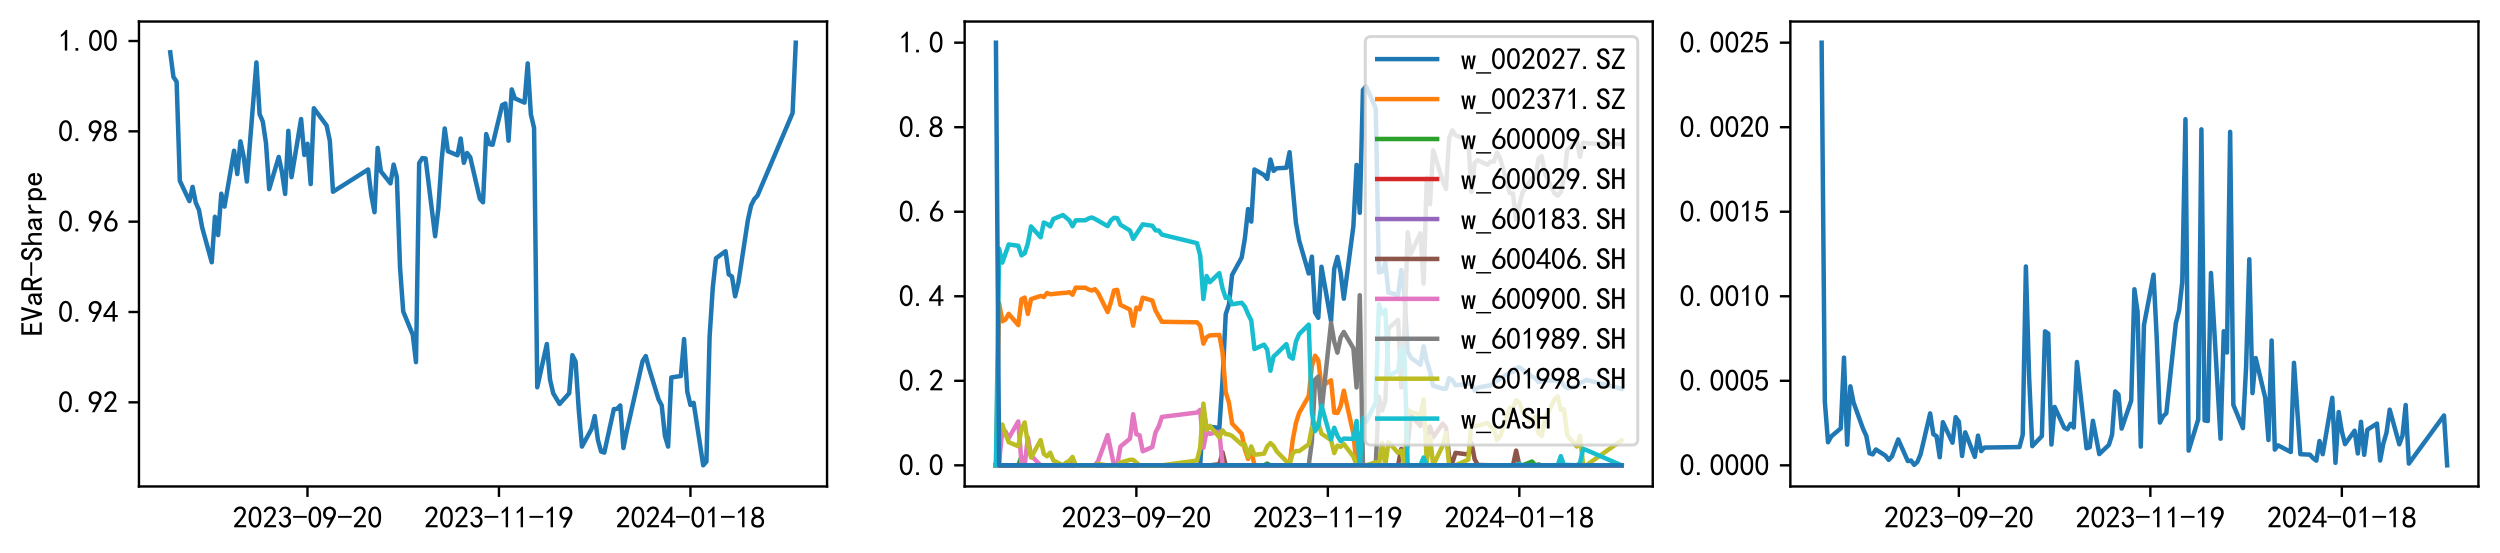 <?xml version="1.0" encoding="utf-8" standalone="no"?>
<!DOCTYPE svg PUBLIC "-//W3C//DTD SVG 1.1//EN"
  "http://www.w3.org/Graphics/SVG/1.1/DTD/svg11.dtd">
<svg xmlns:xlink="http://www.w3.org/1999/xlink" width="834.803pt" height="184.757pt" viewBox="0 0 834.803 184.757" xmlns="http://www.w3.org/2000/svg" version="1.1">
 <defs>
  <style type="text/css">*{stroke-linejoin: round; stroke-linecap: butt}</style>
 </defs>
 <g id="figure_1">
  <g id="patch_1">
   <path d="M 0 184.757 
L 834.803 184.757 
L 834.803 0 
L 0 0 
z
" style="fill: #ffffff"/>
  </g>
  <g id="axes_1">
   <g id="patch_2">
    <path d="M 46.403 162.432 
L 276.168 162.432 
L 276.168 7.2 
L 46.403 7.2 
z
" style="fill: #ffffff"/>
   </g>
   <g id="matplotlib.axis_1">
    <g id="xtick_1">
     <g id="line2d_1">
      <defs>
       <path id="m3f9a9ea487" d="M 0 0 
L 0 3.5 
" style="stroke: #000000; stroke-width: 0.8"/>
      </defs>
      <g>
       <use xlink:href="#m3f9a9ea487" x="102.672" y="162.432" style="stroke: #000000; stroke-width: 0.8"/>
      </g>
     </g>
     <g id="text_1">
      <!-- 2023-09-20 -->
      <g transform="translate(77.672 176.307) scale(0.1 -0.1)">
       <defs>
        <path id="SimHei-32" d="M 300 250 
Q 325 625 650 925 
Q 975 1225 1475 1862 
Q 1975 2500 2125 2850 
Q 2275 3200 2237 3450 
Q 2200 3700 2000 3862 
Q 1800 4025 1537 4000 
Q 1275 3975 1037 3800 
Q 800 3625 675 3275 
L 200 3350 
Q 400 3925 712 4187 
Q 1025 4450 1450 4475 
Q 1700 4500 1900 4462 
Q 2100 4425 2312 4287 
Q 2525 4150 2662 3875 
Q 2800 3600 2762 3212 
Q 2725 2825 2375 2287 
Q 2025 1750 1025 600 
L 2825 600 
L 2825 150 
L 300 150 
L 300 250 
z
" transform="scale(0.016)"/>
        <path id="SimHei-30" d="M 225 2537 
Q 250 3200 412 3587 
Q 575 3975 875 4225 
Q 1175 4475 1612 4475 
Q 2050 4475 2375 4112 
Q 2700 3750 2800 3200 
Q 2900 2650 2862 1937 
Q 2825 1225 2612 775 
Q 2400 325 1975 150 
Q 1550 -25 1125 187 
Q 700 400 525 750 
Q 350 1100 275 1487 
Q 200 1875 225 2537 
z
M 750 2687 
Q 675 2000 800 1462 
Q 925 925 1212 700 
Q 1500 475 1800 612 
Q 2100 750 2237 1162 
Q 2375 1575 2375 2062 
Q 2375 2550 2337 2950 
Q 2300 3350 2112 3675 
Q 1925 4000 1612 4012 
Q 1300 4025 1062 3700 
Q 825 3375 750 2687 
z
" transform="scale(0.016)"/>
        <path id="SimHei-33" d="M 250 1225 
L 700 1300 
Q 800 975 1025 762 
Q 1250 550 1587 562 
Q 1925 575 2125 837 
Q 2325 1100 2300 1437 
Q 2275 1775 2037 1962 
Q 1800 2150 1275 2225 
L 1275 2550 
Q 1800 2600 2037 2825 
Q 2275 3050 2250 3412 
Q 2225 3775 1925 3937 
Q 1625 4100 1287 3975 
Q 950 3850 750 3275 
L 300 3350 
Q 450 3800 712 4100 
Q 975 4400 1425 4450 
Q 1875 4500 2212 4337 
Q 2550 4175 2687 3837 
Q 2825 3500 2725 3100 
Q 2625 2700 2150 2400 
Q 2500 2250 2687 1950 
Q 2875 1650 2812 1162 
Q 2750 675 2375 375 
Q 2000 75 1525 87 
Q 1050 100 700 387 
Q 350 675 250 1225 
z
" transform="scale(0.016)"/>
        <path id="SimHei-2d" d="M 2975 2125 
L 125 2125 
L 125 2525 
L 2975 2525 
L 2975 2125 
z
" transform="scale(0.016)"/>
        <path id="SimHei-39" d="M 800 75 
Q 1350 1000 1700 1750 
Q 1075 1650 662 1912 
Q 250 2175 162 2625 
Q 75 3075 175 3437 
Q 275 3800 487 4037 
Q 700 4275 1000 4375 
Q 1300 4475 1537 4475 
Q 1775 4475 2025 4375 
Q 2275 4275 2475 4075 
Q 2675 3875 2750 3662 
Q 2825 3450 2825 3112 
Q 2825 2775 2575 2250 
Q 2325 1725 1350 75 
L 800 75 
z
M 662 2875 
Q 700 2550 937 2337 
Q 1175 2125 1450 2150 
Q 1725 2175 1887 2300 
Q 2050 2425 2200 2725 
Q 2300 3100 2250 3362 
Q 2200 3625 1987 3800 
Q 1775 3975 1525 3975 
Q 1375 4000 1137 3900 
Q 900 3800 762 3500 
Q 625 3200 662 2875 
z
" transform="scale(0.016)"/>
       </defs>
       <use xlink:href="#SimHei-32"/>
       <use xlink:href="#SimHei-30" x="50"/>
       <use xlink:href="#SimHei-32" x="100"/>
       <use xlink:href="#SimHei-33" x="150"/>
       <use xlink:href="#SimHei-2d" x="200"/>
       <use xlink:href="#SimHei-30" x="250"/>
       <use xlink:href="#SimHei-39" x="300"/>
       <use xlink:href="#SimHei-2d" x="350"/>
       <use xlink:href="#SimHei-32" x="400"/>
       <use xlink:href="#SimHei-30" x="450"/>
      </g>
     </g>
    </g>
    <g id="xtick_2">
     <g id="line2d_2">
      <g>
       <use xlink:href="#m3f9a9ea487" x="166.614" y="162.432" style="stroke: #000000; stroke-width: 0.8"/>
      </g>
     </g>
     <g id="text_2">
      <!-- 2023-11-19 -->
      <g transform="translate(141.614 176.307) scale(0.1 -0.1)">
       <defs>
        <path id="SimHei-31" d="M 1400 3600 
Q 1075 3275 575 2975 
L 575 3450 
Q 1200 3875 1600 4450 
L 1900 4450 
L 1900 150 
L 1400 150 
L 1400 3600 
z
" transform="scale(0.016)"/>
       </defs>
       <use xlink:href="#SimHei-32"/>
       <use xlink:href="#SimHei-30" x="50"/>
       <use xlink:href="#SimHei-32" x="100"/>
       <use xlink:href="#SimHei-33" x="150"/>
       <use xlink:href="#SimHei-2d" x="200"/>
       <use xlink:href="#SimHei-31" x="250"/>
       <use xlink:href="#SimHei-31" x="300"/>
       <use xlink:href="#SimHei-2d" x="350"/>
       <use xlink:href="#SimHei-31" x="400"/>
       <use xlink:href="#SimHei-39" x="450"/>
      </g>
     </g>
    </g>
    <g id="xtick_3">
     <g id="line2d_3">
      <g>
       <use xlink:href="#m3f9a9ea487" x="230.556" y="162.432" style="stroke: #000000; stroke-width: 0.8"/>
      </g>
     </g>
     <g id="text_3">
      <!-- 2024-01-18 -->
      <g transform="translate(205.556 176.307) scale(0.1 -0.1)">
       <defs>
        <path id="SimHei-34" d="M 2000 1100 
L 75 1100 
L 75 1525 
L 2100 4450 
L 2475 4450 
L 2475 1525 
L 3075 1525 
L 3075 1100 
L 2475 1100 
L 2475 150 
L 2000 150 
L 2000 1100 
z
M 2000 1525 
L 2000 3500 
L 600 1525 
L 2000 1525 
z
" transform="scale(0.016)"/>
        <path id="SimHei-38" d="M 175 1375 
Q 175 1675 325 1962 
Q 475 2250 825 2425 
Q 525 2600 425 2812 
Q 325 3025 312 3300 
Q 300 3575 387 3775 
Q 475 3975 650 4150 
Q 825 4325 1037 4387 
Q 1250 4450 1500 4450 
Q 1750 4450 1950 4400 
Q 2150 4350 2375 4187 
Q 2600 4025 2700 3725 
Q 2800 3425 2687 3025 
Q 2575 2625 2100 2400 
Q 2525 2275 2700 2012 
Q 2875 1750 2875 1375 
Q 2875 1000 2762 775 
Q 2650 550 2512 400 
Q 2375 250 2137 162 
Q 1900 75 1537 75 
Q 1175 75 912 162 
Q 650 250 475 425 
Q 300 600 237 837 
Q 175 1075 175 1375 
z
M 687 1400 
Q 675 1100 787 875 
Q 900 650 1200 587 
Q 1500 525 1825 600 
Q 2150 675 2275 950 
Q 2400 1225 2362 1500 
Q 2325 1775 2050 1962 
Q 1775 2150 1450 2125 
Q 1125 2100 912 1900 
Q 700 1700 687 1400 
z
M 775 3350 
Q 775 3100 950 2875 
Q 1125 2650 1500 2650 
Q 1875 2650 2062 2875 
Q 2250 3100 2237 3412 
Q 2225 3725 2012 3875 
Q 1800 4025 1437 4000 
Q 1075 3975 925 3787 
Q 775 3600 775 3350 
z
" transform="scale(0.016)"/>
       </defs>
       <use xlink:href="#SimHei-32"/>
       <use xlink:href="#SimHei-30" x="50"/>
       <use xlink:href="#SimHei-32" x="100"/>
       <use xlink:href="#SimHei-34" x="150"/>
       <use xlink:href="#SimHei-2d" x="200"/>
       <use xlink:href="#SimHei-30" x="250"/>
       <use xlink:href="#SimHei-31" x="300"/>
       <use xlink:href="#SimHei-2d" x="350"/>
       <use xlink:href="#SimHei-31" x="400"/>
       <use xlink:href="#SimHei-38" x="450"/>
      </g>
     </g>
    </g>
   </g>
   <g id="matplotlib.axis_2">
    <g id="ytick_1">
     <g id="line2d_4">
      <defs>
       <path id="m951dfdbd45" d="M 0 0 
L -3.5 0 
" style="stroke: #000000; stroke-width: 0.8"/>
      </defs>
      <g>
       <use xlink:href="#m951dfdbd45" x="46.403" y="134.355" style="stroke: #000000; stroke-width: 0.8"/>
      </g>
     </g>
     <g id="text_4">
      <!-- 0.92 -->
      <g transform="translate(19.403 137.793) scale(0.1 -0.1)">
       <defs>
        <path id="SimHei-2e" d="M 1075 125 
L 500 125 
L 500 675 
L 1075 675 
L 1075 125 
z
" transform="scale(0.016)"/>
       </defs>
       <use xlink:href="#SimHei-30"/>
       <use xlink:href="#SimHei-2e" x="50"/>
       <use xlink:href="#SimHei-39" x="100"/>
       <use xlink:href="#SimHei-32" x="150"/>
      </g>
     </g>
    </g>
    <g id="ytick_2">
     <g id="line2d_5">
      <g>
       <use xlink:href="#m951dfdbd45" x="46.403" y="104.188" style="stroke: #000000; stroke-width: 0.8"/>
      </g>
     </g>
     <g id="text_5">
      <!-- 0.94 -->
      <g transform="translate(19.403 107.626) scale(0.1 -0.1)">
       <use xlink:href="#SimHei-30"/>
       <use xlink:href="#SimHei-2e" x="50"/>
       <use xlink:href="#SimHei-39" x="100"/>
       <use xlink:href="#SimHei-34" x="150"/>
      </g>
     </g>
    </g>
    <g id="ytick_3">
     <g id="line2d_6">
      <g>
       <use xlink:href="#m951dfdbd45" x="46.403" y="74.022" style="stroke: #000000; stroke-width: 0.8"/>
      </g>
     </g>
     <g id="text_6">
      <!-- 0.96 -->
      <g transform="translate(19.403 77.459) scale(0.1 -0.1)">
       <defs>
        <path id="SimHei-36" d="M 250 1612 
Q 275 1975 387 2225 
Q 500 2475 725 2850 
L 1750 4450 
L 2325 4450 
L 1275 2800 
Q 1950 2975 2350 2750 
Q 2750 2525 2887 2237 
Q 3025 1950 3037 1612 
Q 3050 1275 2937 950 
Q 2825 625 2537 362 
Q 2250 100 1737 75 
Q 1225 50 862 262 
Q 500 475 362 862 
Q 225 1250 250 1612 
z
M 1025 787 
Q 1250 550 1625 525 
Q 2000 500 2250 775 
Q 2500 1050 2500 1575 
Q 2500 2100 2187 2300 
Q 1875 2500 1487 2450 
Q 1100 2400 925 2075 
Q 750 1750 775 1387 
Q 800 1025 1025 787 
z
" transform="scale(0.016)"/>
       </defs>
       <use xlink:href="#SimHei-30"/>
       <use xlink:href="#SimHei-2e" x="50"/>
       <use xlink:href="#SimHei-39" x="100"/>
       <use xlink:href="#SimHei-36" x="150"/>
      </g>
     </g>
    </g>
    <g id="ytick_4">
     <g id="line2d_7">
      <g>
       <use xlink:href="#m951dfdbd45" x="46.403" y="43.855" style="stroke: #000000; stroke-width: 0.8"/>
      </g>
     </g>
     <g id="text_7">
      <!-- 0.98 -->
      <g transform="translate(19.403 47.292) scale(0.1 -0.1)">
       <use xlink:href="#SimHei-30"/>
       <use xlink:href="#SimHei-2e" x="50"/>
       <use xlink:href="#SimHei-39" x="100"/>
       <use xlink:href="#SimHei-38" x="150"/>
      </g>
     </g>
    </g>
    <g id="ytick_5">
     <g id="line2d_8">
      <g>
       <use xlink:href="#m951dfdbd45" x="46.403" y="13.688" style="stroke: #000000; stroke-width: 0.8"/>
      </g>
     </g>
     <g id="text_8">
      <!-- 1.00 -->
      <g transform="translate(19.403 17.125) scale(0.1 -0.1)">
       <use xlink:href="#SimHei-31"/>
       <use xlink:href="#SimHei-2e" x="50"/>
       <use xlink:href="#SimHei-30" x="100"/>
       <use xlink:href="#SimHei-30" x="150"/>
      </g>
     </g>
    </g>
    <g id="text_9">
     <!-- EVaR-Sharpe -->
     <g transform="translate(14.153 112.316) rotate(-90) scale(0.1 -0.1)">
      <defs>
       <path id="SimHei-45" d="M 2900 125 
L 350 125 
L 350 4400 
L 2775 4400 
L 2775 3925 
L 925 3925 
L 925 2600 
L 2625 2600 
L 2625 2125 
L 925 2125 
L 925 600 
L 2900 600 
L 2900 125 
z
" transform="scale(0.016)"/>
       <path id="SimHei-56" d="M 3050 4400 
L 1800 75 
L 1300 75 
L 50 4400 
L 650 4400 
L 1525 1125 
L 1575 1125 
L 2450 4400 
L 3050 4400 
z
" transform="scale(0.016)"/>
       <path id="SimHei-61" d="M 2875 125 
L 2275 125 
Q 2225 175 2200 262 
Q 2175 350 2175 475 
Q 2000 275 1750 175 
Q 1500 75 1225 75 
Q 825 75 550 275 
Q 275 475 275 850 
Q 275 1225 525 1450 
Q 775 1675 1300 1750 
Q 1650 1800 1912 1875 
Q 2175 1950 2175 2075 
Q 2175 2225 2062 2375 
Q 1950 2525 1575 2525 
Q 1275 2525 1137 2412 
Q 1000 2300 950 2100 
L 400 2100 
Q 450 2500 762 2737 
Q 1075 2975 1575 2975 
Q 2125 2975 2400 2725 
Q 2675 2475 2675 2025 
L 2675 650 
Q 2675 500 2725 375 
Q 2775 250 2875 125 
z
M 2175 1050 
L 2175 1550 
Q 2025 1500 1887 1462 
Q 1750 1425 1425 1375 
Q 1050 1325 937 1200 
Q 825 1075 825 900 
Q 825 750 937 637 
Q 1050 525 1275 525 
Q 1500 525 1762 650 
Q 2025 775 2175 1050 
z
" transform="scale(0.016)"/>
       <path id="SimHei-52" d="M 3000 125 
L 2400 125 
L 1500 1975 
L 850 1975 
L 850 125 
L 275 125 
L 275 4400 
L 1525 4400 
Q 2125 4400 2500 4112 
Q 2875 3825 2875 3175 
Q 2875 2675 2625 2400 
Q 2375 2125 2050 2050 
L 3000 125 
z
M 2300 3175 
Q 2300 3525 2087 3725 
Q 1875 3925 1400 3925 
L 850 3925 
L 850 2450 
L 1550 2450 
Q 1850 2450 2075 2612 
Q 2300 2775 2300 3175 
z
" transform="scale(0.016)"/>
       <path id="SimHei-53" d="M 2900 1325 
Q 2900 750 2537 412 
Q 2175 75 1550 75 
Q 925 75 575 425 
Q 225 775 225 1300 
L 225 1475 
L 800 1475 
L 800 1325 
Q 800 950 1025 750 
Q 1250 550 1550 550 
Q 1950 550 2137 762 
Q 2325 975 2325 1275 
Q 2325 1525 2100 1737 
Q 1875 1950 1450 2125 
Q 850 2350 587 2625 
Q 325 2900 325 3275 
Q 325 3800 687 4125 
Q 1050 4450 1550 4450 
Q 2200 4450 2487 4062 
Q 2775 3675 2775 3225 
L 2200 3225 
Q 2225 3500 2050 3725 
Q 1875 3950 1550 3950 
Q 1250 3950 1075 3787 
Q 900 3625 900 3350 
Q 900 3125 1037 2962 
Q 1175 2800 1750 2575 
Q 2300 2350 2600 2037 
Q 2900 1725 2900 1325 
z
" transform="scale(0.016)"/>
       <path id="SimHei-68" d="M 2800 125 
L 2300 125 
L 2300 1925 
Q 2300 2225 2150 2400 
Q 2000 2575 1750 2575 
Q 1425 2575 1137 2237 
Q 850 1900 850 1400 
L 850 125 
L 350 125 
L 350 4400 
L 850 4400 
L 850 2400 
Q 1050 2675 1287 2825 
Q 1525 2975 1900 2975 
Q 2350 2975 2575 2725 
Q 2800 2475 2800 2100 
L 2800 125 
z
" transform="scale(0.016)"/>
       <path id="SimHei-72" d="M 2500 2425 
Q 2025 2500 1700 2287 
Q 1375 2075 1150 1550 
L 1150 125 
L 650 125 
L 650 2925 
L 1150 2925 
L 1150 2200 
Q 1375 2600 1712 2787 
Q 2050 2975 2500 2975 
L 2500 2425 
z
" transform="scale(0.016)"/>
       <path id="SimHei-70" d="M 2825 1525 
Q 2825 800 2475 425 
Q 2125 50 1625 50 
Q 1350 50 1150 162 
Q 950 275 800 500 
L 800 -800 
L 300 -800 
L 300 2925 
L 800 2925 
L 800 2550 
Q 950 2775 1150 2875 
Q 1350 2975 1625 2975 
Q 2125 2975 2475 2612 
Q 2825 2250 2825 1525 
z
M 2275 1525 
Q 2275 2000 2087 2262 
Q 1900 2525 1525 2525 
Q 1225 2525 1012 2262 
Q 800 2000 800 1525 
Q 800 1050 1012 775 
Q 1225 500 1525 500 
Q 1900 500 2087 775 
Q 2275 1050 2275 1525 
z
" transform="scale(0.016)"/>
       <path id="SimHei-65" d="M 2850 1075 
Q 2800 625 2450 350 
Q 2100 75 1625 75 
Q 1025 75 637 462 
Q 250 850 250 1525 
Q 250 2200 637 2587 
Q 1025 2975 1625 2975 
Q 2150 2975 2487 2637 
Q 2825 2300 2825 1525 
L 800 1525 
Q 800 975 1037 750 
Q 1275 525 1625 525 
Q 1900 525 2075 662 
Q 2250 800 2300 1075 
L 2850 1075 
z
M 2250 1925 
Q 2200 2275 2025 2412 
Q 1850 2550 1575 2550 
Q 1325 2550 1125 2412 
Q 925 2275 825 1925 
L 2250 1925 
z
" transform="scale(0.016)"/>
      </defs>
      <use xlink:href="#SimHei-45"/>
      <use xlink:href="#SimHei-56" x="50"/>
      <use xlink:href="#SimHei-61" x="100"/>
      <use xlink:href="#SimHei-52" x="150"/>
      <use xlink:href="#SimHei-2d" x="200"/>
      <use xlink:href="#SimHei-53" x="250"/>
      <use xlink:href="#SimHei-68" x="300"/>
      <use xlink:href="#SimHei-61" x="350"/>
      <use xlink:href="#SimHei-72" x="400"/>
      <use xlink:href="#SimHei-70" x="450"/>
      <use xlink:href="#SimHei-65" x="500"/>
     </g>
    </g>
   </g>
   <g id="line2d_9">
    <path d="M 56.847 17.459 
L 57.913 25.714 
L 58.978 27.286 
L 60.044 60.368 
L 63.241 67.145 
L 64.307 62.418 
L 65.373 67.69 
L 66.438 70.112 
L 67.504 75.945 
L 70.701 87.573 
L 71.767 72.392 
L 72.832 78.493 
L 73.898 64.684 
L 74.964 68.979 
L 78.161 50.333 
L 79.227 58.111 
L 80.292 47.204 
L 81.358 52.291 
L 82.424 60.618 
L 85.621 20.855 
L 86.687 38.108 
L 87.752 40.62 
L 88.818 47.791 
L 89.884 63.146 
L 93.081 52.408 
L 94.146 57.451 
L 95.212 64.752 
L 96.278 43.695 
L 97.344 59.148 
L 100.541 39.747 
L 101.606 51.739 
L 102.672 48.024 
L 103.738 61.455 
L 104.803 36.152 
L 109.066 41.917 
L 110.132 46.979 
L 111.198 64.03 
L 122.92 56.596 
L 123.986 65.247 
L 125.052 70.855 
L 126.117 49.391 
L 127.183 57.216 
L 130.38 61.228 
L 131.446 54.971 
L 132.512 59.107 
L 133.577 89.306 
L 134.643 104.005 
L 137.84 111.806 
L 138.906 120.928 
L 139.971 54.426 
L 141.037 52.784 
L 142.103 52.921 
L 145.3 78.882 
L 146.366 69.625 
L 147.431 53.905 
L 148.497 42.908 
L 149.563 50.5 
L 152.76 51.837 
L 153.826 46.266 
L 154.891 54.363 
L 155.957 51.096 
L 157.023 52.501 
L 160.22 66.365 
L 161.285 67.549 
L 162.351 44.782 
L 163.417 48.125 
L 164.483 48.335 
L 167.68 35.085 
L 168.745 34.562 
L 169.811 46.98 
L 170.877 29.861 
L 171.942 32.852 
L 175.14 34.268 
L 176.205 21.18 
L 177.271 38.197 
L 178.337 42.71 
L 179.402 129.317 
L 182.599 114.867 
L 183.665 126.741 
L 184.731 131.336 
L 186.862 134.888 
L 190.059 131.325 
L 191.125 118.613 
L 192.191 120.735 
L 193.256 136.768 
L 194.322 149.119 
L 197.519 143.262 
L 198.585 138.934 
L 199.651 146.9 
L 200.716 150.779 
L 201.782 151.129 
L 204.979 136.606 
L 206.045 136.54 
L 207.111 135.389 
L 208.176 149.594 
L 209.242 144.16 
L 214.57 120.572 
L 215.636 118.898 
L 216.702 122.894 
L 219.899 133.331 
L 220.965 135.392 
L 222.03 145.522 
L 223.096 149.119 
L 224.162 126.046 
L 227.359 125.553 
L 228.425 113.219 
L 229.49 130.718 
L 230.556 135.234 
L 231.622 134.52 
L 234.819 155.376 
L 235.884 154.157 
L 236.95 112.448 
L 238.016 95.993 
L 239.082 86.245 
L 242.279 83.901 
L 243.344 91.646 
L 244.41 92.325 
L 245.476 98.937 
L 246.541 94.552 
L 249.738 73.446 
L 250.804 68.623 
L 251.87 66.496 
L 252.936 65.332 
L 264.658 37.744 
L 265.724 14.256 
L 265.724 14.256 
" clip-path="url(#p429225e5a8)" style="fill: none; stroke: #1f77b4; stroke-width: 1.5; stroke-linecap: square"/>
   </g>
   <g id="patch_3">
    <path d="M 46.403 162.432 
L 46.403 7.2 
" style="fill: none; stroke: #000000; stroke-width: 0.8; stroke-linejoin: miter; stroke-linecap: square"/>
   </g>
   <g id="patch_4">
    <path d="M 276.168 162.432 
L 276.168 7.2 
" style="fill: none; stroke: #000000; stroke-width: 0.8; stroke-linejoin: miter; stroke-linecap: square"/>
   </g>
   <g id="patch_5">
    <path d="M 46.403 162.432 
L 276.168 162.432 
" style="fill: none; stroke: #000000; stroke-width: 0.8; stroke-linejoin: miter; stroke-linecap: square"/>
   </g>
   <g id="patch_6">
    <path d="M 46.403 7.2 
L 276.168 7.2 
" style="fill: none; stroke: #000000; stroke-width: 0.8; stroke-linejoin: miter; stroke-linecap: square"/>
   </g>
  </g>
  <g id="axes_2">
   <g id="patch_7">
    <path d="M 322.121 162.432 
L 551.885 162.432 
L 551.885 7.2 
L 322.121 7.2 
z
" style="fill: #ffffff"/>
   </g>
   <g id="matplotlib.axis_3">
    <g id="xtick_4">
     <g id="line2d_10">
      <g>
       <use xlink:href="#m3f9a9ea487" x="379.455" y="162.432" style="stroke: #000000; stroke-width: 0.8"/>
      </g>
     </g>
     <g id="text_10">
      <!-- 2023-09-20 -->
      <g transform="translate(354.455 176.307) scale(0.1 -0.1)">
       <use xlink:href="#SimHei-32"/>
       <use xlink:href="#SimHei-30" x="50"/>
       <use xlink:href="#SimHei-32" x="100"/>
       <use xlink:href="#SimHei-33" x="150"/>
       <use xlink:href="#SimHei-2d" x="200"/>
       <use xlink:href="#SimHei-30" x="250"/>
       <use xlink:href="#SimHei-39" x="300"/>
       <use xlink:href="#SimHei-2d" x="350"/>
       <use xlink:href="#SimHei-32" x="400"/>
       <use xlink:href="#SimHei-30" x="450"/>
      </g>
     </g>
    </g>
    <g id="xtick_5">
     <g id="line2d_11">
      <g>
       <use xlink:href="#m3f9a9ea487" x="443.397" y="162.432" style="stroke: #000000; stroke-width: 0.8"/>
      </g>
     </g>
     <g id="text_11">
      <!-- 2023-11-19 -->
      <g transform="translate(418.397 176.307) scale(0.1 -0.1)">
       <use xlink:href="#SimHei-32"/>
       <use xlink:href="#SimHei-30" x="50"/>
       <use xlink:href="#SimHei-32" x="100"/>
       <use xlink:href="#SimHei-33" x="150"/>
       <use xlink:href="#SimHei-2d" x="200"/>
       <use xlink:href="#SimHei-31" x="250"/>
       <use xlink:href="#SimHei-31" x="300"/>
       <use xlink:href="#SimHei-2d" x="350"/>
       <use xlink:href="#SimHei-31" x="400"/>
       <use xlink:href="#SimHei-39" x="450"/>
      </g>
     </g>
    </g>
    <g id="xtick_6">
     <g id="line2d_12">
      <g>
       <use xlink:href="#m3f9a9ea487" x="507.339" y="162.432" style="stroke: #000000; stroke-width: 0.8"/>
      </g>
     </g>
     <g id="text_12">
      <!-- 2024-01-18 -->
      <g transform="translate(482.339 176.307) scale(0.1 -0.1)">
       <use xlink:href="#SimHei-32"/>
       <use xlink:href="#SimHei-30" x="50"/>
       <use xlink:href="#SimHei-32" x="100"/>
       <use xlink:href="#SimHei-34" x="150"/>
       <use xlink:href="#SimHei-2d" x="200"/>
       <use xlink:href="#SimHei-30" x="250"/>
       <use xlink:href="#SimHei-31" x="300"/>
       <use xlink:href="#SimHei-2d" x="350"/>
       <use xlink:href="#SimHei-31" x="400"/>
       <use xlink:href="#SimHei-38" x="450"/>
      </g>
     </g>
    </g>
   </g>
   <g id="matplotlib.axis_4">
    <g id="ytick_6">
     <g id="line2d_13">
      <g>
       <use xlink:href="#m951dfdbd45" x="322.121" y="155.376" style="stroke: #000000; stroke-width: 0.8"/>
      </g>
     </g>
     <g id="text_13">
      <!-- 0.0 -->
      <g transform="translate(300.121 158.814) scale(0.1 -0.1)">
       <use xlink:href="#SimHei-30"/>
       <use xlink:href="#SimHei-2e" x="50"/>
       <use xlink:href="#SimHei-30" x="100"/>
      </g>
     </g>
    </g>
    <g id="ytick_7">
     <g id="line2d_14">
      <g>
       <use xlink:href="#m951dfdbd45" x="322.121" y="127.152" style="stroke: #000000; stroke-width: 0.8"/>
      </g>
     </g>
     <g id="text_14">
      <!-- 0.2 -->
      <g transform="translate(300.121 130.589) scale(0.1 -0.1)">
       <use xlink:href="#SimHei-30"/>
       <use xlink:href="#SimHei-2e" x="50"/>
       <use xlink:href="#SimHei-32" x="100"/>
      </g>
     </g>
    </g>
    <g id="ytick_8">
     <g id="line2d_15">
      <g>
       <use xlink:href="#m951dfdbd45" x="322.121" y="98.928" style="stroke: #000000; stroke-width: 0.8"/>
      </g>
     </g>
     <g id="text_15">
      <!-- 0.4 -->
      <g transform="translate(300.121 102.365) scale(0.1 -0.1)">
       <use xlink:href="#SimHei-30"/>
       <use xlink:href="#SimHei-2e" x="50"/>
       <use xlink:href="#SimHei-34" x="100"/>
      </g>
     </g>
    </g>
    <g id="ytick_9">
     <g id="line2d_16">
      <g>
       <use xlink:href="#m951dfdbd45" x="322.121" y="70.704" style="stroke: #000000; stroke-width: 0.8"/>
      </g>
     </g>
     <g id="text_16">
      <!-- 0.6 -->
      <g transform="translate(300.121 74.141) scale(0.1 -0.1)">
       <use xlink:href="#SimHei-30"/>
       <use xlink:href="#SimHei-2e" x="50"/>
       <use xlink:href="#SimHei-36" x="100"/>
      </g>
     </g>
    </g>
    <g id="ytick_10">
     <g id="line2d_17">
      <g>
       <use xlink:href="#m951dfdbd45" x="322.121" y="42.48" style="stroke: #000000; stroke-width: 0.8"/>
      </g>
     </g>
     <g id="text_17">
      <!-- 0.8 -->
      <g transform="translate(300.121 45.917) scale(0.1 -0.1)">
       <use xlink:href="#SimHei-30"/>
       <use xlink:href="#SimHei-2e" x="50"/>
       <use xlink:href="#SimHei-38" x="100"/>
      </g>
     </g>
    </g>
    <g id="ytick_11">
     <g id="line2d_18">
      <g>
       <use xlink:href="#m951dfdbd45" x="322.121" y="14.256" style="stroke: #000000; stroke-width: 0.8"/>
      </g>
     </g>
     <g id="text_18">
      <!-- 1.0 -->
      <g transform="translate(300.121 17.694) scale(0.1 -0.1)">
       <use xlink:href="#SimHei-31"/>
       <use xlink:href="#SimHei-2e" x="50"/>
       <use xlink:href="#SimHei-30" x="100"/>
      </g>
     </g>
    </g>
   </g>
   <g id="line2d_19">
    <path d="M 332.565 155.376 
L 400.769 155.373 
L 401.835 136.862 
L 402.901 143.251 
L 403.966 142.491 
L 407.164 142.91 
L 408.229 126.953 
L 409.295 104.942 
L 410.361 101.71 
L 411.426 91.796 
L 414.623 86.005 
L 415.689 79.622 
L 416.755 69.816 
L 417.821 73.984 
L 418.886 56.604 
L 422.083 58.422 
L 423.149 59.723 
L 424.215 53.285 
L 425.28 57.052 
L 426.346 56.193 
L 429.543 56.021 
L 430.609 50.82 
L 432.74 74.437 
L 433.806 80.28 
L 437.003 91.314 
L 438.069 85.719 
L 439.135 104.357 
L 440.2 106.116 
L 441.266 89.08 
L 444.463 107.234 
L 445.529 89.764 
L 446.594 85.798 
L 447.66 90.985 
L 448.726 99.738 
L 451.923 75.548 
L 452.989 55.074 
L 454.054 71.051 
L 455.12 30.063 
L 456.186 28.802 
L 459.383 36.183 
L 460.449 90.986 
L 461.514 90.681 
L 462.58 87.562 
L 463.646 97.7 
L 466.843 98.498 
L 467.908 90.15 
L 468.974 98.245 
L 470.04 117.329 
L 471.105 119.42 
L 474.303 121.791 
L 475.368 115.635 
L 476.434 120.685 
L 477.5 124.084 
L 478.565 128.79 
L 481.762 129.768 
L 482.828 129.827 
L 483.894 126.253 
L 484.96 126.932 
L 486.025 128.644 
L 490.288 128.235 
L 491.354 127.895 
L 492.419 130.423 
L 493.485 129.437 
L 497.748 128.631 
L 500.945 126.353 
L 504.142 124.38 
L 505.208 124.184 
L 506.274 122.962 
L 507.339 122.615 
L 511.602 125.771 
L 512.668 126.311 
L 513.733 127.529 
L 515.865 126.989 
L 519.062 127.062 
L 520.128 127.262 
L 521.193 127.031 
L 522.259 128.874 
L 523.325 129.614 
L 526.522 129.058 
L 527.588 127.857 
L 528.653 127.467 
L 529.719 126.859 
L 541.442 129.823 
L 541.442 129.823 
" clip-path="url(#p6526097207)" style="fill: none; stroke: #1f77b4; stroke-width: 1.5; stroke-linecap: square"/>
   </g>
   <g id="line2d_20">
    <path d="M 332.565 155.376 
L 333.63 101.224 
L 334.696 107.269 
L 335.762 106.671 
L 336.827 104.802 
L 340.025 108.556 
L 341.09 99.943 
L 342.156 99.375 
L 343.222 104.842 
L 344.287 99.879 
L 347.484 98.823 
L 348.55 99.165 
L 349.616 97.855 
L 350.682 98.249 
L 354.944 97.83 
L 356.01 97.779 
L 357.076 97.551 
L 358.141 98.414 
L 359.207 96.053 
L 362.404 96.081 
L 363.47 96.653 
L 364.536 97.018 
L 365.601 96.555 
L 366.667 97.779 
L 369.864 104.196 
L 370.93 100.925 
L 371.995 96.98 
L 373.061 96.785 
L 374.127 101.797 
L 377.324 103.389 
L 378.39 108.742 
L 379.455 102.72 
L 380.521 103.268 
L 381.587 99.407 
L 384.784 100.347 
L 385.85 103.703 
L 387.981 107.45 
L 399.704 107.624 
L 400.769 108.749 
L 401.835 114.757 
L 402.901 112.616 
L 403.966 111.991 
L 407.164 111.839 
L 408.229 117.732 
L 409.295 130.997 
L 410.361 134.411 
L 411.426 141.426 
L 414.623 144.84 
L 415.689 150.019 
L 416.755 153.238 
L 417.821 150.285 
L 418.886 155.376 
L 430.609 155.376 
L 431.675 146.867 
L 432.74 141.246 
L 433.806 137.893 
L 437.003 132.293 
L 438.069 122.244 
L 439.135 118.801 
L 440.2 120.3 
L 441.266 129.011 
L 444.463 126.99 
L 445.529 137.782 
L 446.594 137.902 
L 447.66 135.578 
L 448.726 130.452 
L 451.923 144.899 
L 452.989 155.376 
L 541.442 155.376 
L 541.442 155.376 
" clip-path="url(#p6526097207)" style="fill: none; stroke: #ff7f0e; stroke-width: 1.5; stroke-linecap: square"/>
   </g>
   <g id="line2d_21">
    <path d="M 332.565 155.376 
L 340.025 155.376 
L 341.09 152.515 
L 342.156 155.376 
L 422.083 155.376 
L 423.149 154.809 
L 424.215 155.376 
L 508.405 155.376 
L 511.602 154.123 
L 512.668 155.376 
L 513.733 155.075 
L 514.799 155.376 
L 541.442 155.376 
L 541.442 155.376 
" clip-path="url(#p6526097207)" style="fill: none; stroke: #2ca02c; stroke-width: 1.5; stroke-linecap: square"/>
   </g>
   <g id="line2d_22">
    <path d="M 332.565 155.376 
L 541.442 155.376 
L 541.442 155.376 
" clip-path="url(#p6526097207)" style="fill: none; stroke: #d62728; stroke-width: 1.5; stroke-linecap: square"/>
   </g>
   <g id="line2d_23">
    <path d="M 332.565 155.376 
L 541.442 155.376 
L 541.442 155.376 
" clip-path="url(#p6526097207)" style="fill: none; stroke: #9467bd; stroke-width: 1.5; stroke-linecap: square"/>
   </g>
   <g id="line2d_24">
    <path d="M 332.565 155.376 
L 403.966 155.376 
L 407.164 155.008 
L 408.229 151.049 
L 409.295 155.376 
L 466.843 155.376 
L 467.908 149.899 
L 468.974 153.268 
L 470.04 148.782 
L 471.105 138.706 
L 474.303 142.202 
L 475.368 139.219 
L 476.434 146.186 
L 477.5 142.429 
L 478.565 146.019 
L 481.762 141.457 
L 482.828 142.817 
L 483.894 152.671 
L 484.96 154.566 
L 486.025 151.221 
L 490.288 151.759 
L 491.354 147.878 
L 492.419 153.379 
L 493.485 155.259 
L 498.814 155.376 
L 505.208 155.376 
L 506.274 150.473 
L 507.339 155.376 
L 541.442 155.376 
L 541.442 155.376 
" clip-path="url(#p6526097207)" style="fill: none; stroke: #8c564b; stroke-width: 1.5; stroke-linecap: square"/>
   </g>
   <g id="line2d_25">
    <path d="M 332.565 155.376 
L 333.63 154.209 
L 334.696 143.662 
L 335.762 144.069 
L 336.827 146.302 
L 340.025 140.734 
L 341.09 154.697 
L 342.156 155.376 
L 343.222 146.05 
L 344.287 152.108 
L 347.484 155.376 
L 357.076 155.376 
L 358.141 153.836 
L 359.207 155.376 
L 365.601 155.376 
L 366.667 153.961 
L 369.864 145.299 
L 371.995 155.376 
L 373.061 155.376 
L 374.127 149.108 
L 377.324 146.467 
L 378.39 138.327 
L 379.455 145.016 
L 380.521 145.343 
L 381.587 150.686 
L 384.784 149.275 
L 385.85 144.383 
L 386.915 142.414 
L 387.981 139.214 
L 399.704 137.761 
L 400.769 136.872 
L 401.835 149.514 
L 402.901 144.101 
L 403.966 144.867 
L 407.164 144.168 
L 408.229 155.376 
L 541.442 155.376 
L 541.442 155.376 
" clip-path="url(#p6526097207)" style="fill: none; stroke: #e377c2; stroke-width: 1.5; stroke-linecap: square"/>
   </g>
   <g id="line2d_26">
    <path d="M 332.565 155.376 
L 437.003 155.376 
L 438.069 147.365 
L 439.135 126.772 
L 440.2 125.758 
L 441.266 137.474 
L 444.463 107.857 
L 445.529 114.099 
L 446.594 117.746 
L 447.66 112.684 
L 448.726 110.858 
L 451.923 116.294 
L 452.989 129.367 
L 454.054 98.581 
L 455.12 155.376 
L 459.383 155.376 
L 460.449 132.447 
L 461.514 137.055 
L 462.58 133.957 
L 463.646 109.576 
L 466.843 106.847 
L 467.908 129.374 
L 468.974 110.508 
L 470.04 77.574 
L 471.105 84.697 
L 474.303 77.91 
L 475.368 94.707 
L 476.434 59.377 
L 477.5 68.184 
L 478.565 50.199 
L 481.762 60.413 
L 482.828 63.135 
L 483.894 46.084 
L 484.96 43.511 
L 486.025 45.142 
L 490.288 46.908 
L 491.354 64.076 
L 492.419 54.345 
L 493.485 53.508 
L 496.682 55.017 
L 497.748 53.94 
L 498.814 53.981 
L 499.879 50.937 
L 500.945 52.975 
L 504.142 64.454 
L 505.208 64.65 
L 506.274 73.329 
L 507.339 68.425 
L 508.405 64.274 
L 511.602 59.447 
L 512.668 59.548 
L 513.733 53.056 
L 514.799 52.118 
L 515.865 57.972 
L 519.062 64.556 
L 520.128 65.326 
L 521.193 64.128 
L 522.259 59.493 
L 523.325 50.168 
L 526.522 46.859 
L 527.588 52.37 
L 528.653 47.627 
L 529.719 47.87 
L 541.442 48.122 
L 541.442 48.122 
" clip-path="url(#p6526097207)" style="fill: none; stroke: #7f7f7f; stroke-width: 1.5; stroke-linecap: square"/>
   </g>
   <g id="line2d_27">
    <path d="M 332.565 155.376 
L 333.63 141.867 
L 334.696 141.773 
L 335.762 145.02 
L 336.827 147.64 
L 340.025 149.019 
L 341.09 143.337 
L 342.156 141.05 
L 343.222 148.214 
L 344.287 152.783 
L 347.484 146.954 
L 348.55 151.538 
L 349.616 152.369 
L 350.682 151.164 
L 351.747 153.754 
L 354.944 155.376 
L 356.01 154.467 
L 357.076 153.872 
L 358.141 152.588 
L 359.207 155.376 
L 365.601 155.376 
L 366.667 154.951 
L 369.864 155.376 
L 373.061 155.376 
L 374.127 154.443 
L 377.324 153.538 
L 378.39 153.549 
L 380.521 155.376 
L 387.981 155.376 
L 399.704 153.791 
L 400.769 149.46 
L 401.835 134.787 
L 402.901 143.622 
L 403.966 142.179 
L 407.164 146.014 
L 408.229 143.711 
L 409.295 144.962 
L 410.361 145.077 
L 411.426 145.576 
L 414.623 148.441 
L 415.689 148.349 
L 416.755 152.47 
L 417.821 149.081 
L 418.886 151.864 
L 422.083 151.497 
L 423.149 149.083 
L 424.215 147.937 
L 425.28 148.93 
L 426.346 150.745 
L 430.609 155.128 
L 431.675 151.307 
L 432.74 150.603 
L 433.806 150.639 
L 437.003 148.379 
L 438.069 142.72 
L 439.135 141.879 
L 440.2 141.243 
L 441.266 144.796 
L 444.463 146.959 
L 445.529 151.281 
L 446.594 148.801 
L 447.66 149.201 
L 448.726 148.259 
L 451.923 152.46 
L 452.989 155.376 
L 456.186 155.376 
L 459.383 154.343 
L 460.449 155.376 
L 461.514 147.889 
L 462.58 155.376 
L 463.646 147.623 
L 466.843 151.242 
L 467.908 150.48 
L 468.974 155.376 
L 470.04 136.699 
L 471.105 137.561 
L 474.303 138.481 
L 475.368 133.435 
L 476.434 154.137 
L 477.5 145.687 
L 478.565 155.376 
L 481.762 148.746 
L 482.828 144.605 
L 483.894 155.376 
L 486.025 155.376 
L 490.288 153.482 
L 491.354 140.536 
L 492.419 142.237 
L 493.485 142.18 
L 496.682 141.19 
L 497.748 142.438 
L 498.814 143.151 
L 499.879 146.957 
L 500.945 145.679 
L 504.142 136.174 
L 505.208 136.174 
L 506.274 133.62 
L 507.339 134.46 
L 508.405 137.346 
L 511.602 141.043 
L 512.668 139.149 
L 513.733 144.723 
L 514.799 145.591 
L 515.865 140.047 
L 519.062 133.39 
L 520.128 132.421 
L 521.193 136.886 
L 522.259 136.641 
L 523.325 145.376 
L 526.522 149.091 
L 527.588 145.529 
L 528.653 155.376 
L 529.719 155.376 
L 541.442 147.062 
L 541.442 147.062 
" clip-path="url(#p6526097207)" style="fill: none; stroke: #bcbd22; stroke-width: 1.5; stroke-linecap: square"/>
   </g>
   <g id="line2d_28">
    <path d="M 332.565 155.376 
L 333.63 83.084 
L 334.696 87.679 
L 336.827 81.64 
L 340.025 82.075 
L 341.09 85.267 
L 342.156 84.583 
L 343.222 81.278 
L 344.287 75.614 
L 347.484 79.23 
L 348.55 74.305 
L 349.616 74.784 
L 350.682 75.595 
L 351.747 73.129 
L 354.944 71.802 
L 357.076 73.586 
L 358.141 75.546 
L 359.207 73.579 
L 362.404 73.551 
L 363.47 72.979 
L 364.536 72.615 
L 365.601 73.077 
L 369.864 75.513 
L 370.93 73.646 
L 371.995 72.727 
L 373.061 72.847 
L 374.127 75.036 
L 377.324 76.99 
L 378.39 79.766 
L 381.587 74.914 
L 384.784 75.386 
L 385.85 76.922 
L 386.915 76.98 
L 387.981 78.344 
L 399.704 81.207 
L 400.769 85.306 
L 401.835 99.839 
L 402.901 92.17 
L 403.966 94.231 
L 407.164 91.197 
L 408.229 96.316 
L 409.295 99.484 
L 410.361 99.186 
L 411.426 101.586 
L 414.623 101.098 
L 415.689 102.394 
L 416.755 104.861 
L 417.821 107.034 
L 418.886 116.54 
L 422.083 115.089 
L 423.149 116.769 
L 424.215 123.786 
L 425.28 119.026 
L 426.346 118.07 
L 429.543 114.913 
L 430.609 119.06 
L 431.675 119.764 
L 432.74 114.097 
L 433.806 111.572 
L 437.003 108.398 
L 438.069 137.712 
L 439.135 143.951 
L 440.2 142.344 
L 441.266 135.399 
L 444.463 146.72 
L 445.529 142.835 
L 446.594 145.513 
L 447.66 147.312 
L 448.726 146.453 
L 451.923 146.56 
L 452.989 140.567 
L 454.054 155.376 
L 455.12 139.569 
L 456.186 140.83 
L 459.383 134.482 
L 460.449 101.575 
L 461.514 104.758 
L 462.58 103.489 
L 463.646 125.485 
L 466.843 123.797 
L 467.908 115.857 
L 468.974 118.363 
L 470.04 155.376 
L 474.303 155.376 
L 475.368 152.764 
L 476.434 155.376 
L 506.274 155.376 
L 507.339 154.884 
L 508.405 155.376 
L 520.128 155.376 
L 521.193 152.339 
L 522.259 155.376 
L 523.325 155.225 
L 526.522 155.376 
L 527.588 154.628 
L 528.653 149.914 
L 529.719 150.279 
L 541.442 155.376 
L 541.442 155.376 
" clip-path="url(#p6526097207)" style="fill: none; stroke: #17becf; stroke-width: 1.5; stroke-linecap: square"/>
   </g>
   <g id="line2d_29">
    <path d="M 332.565 14.256 
L 333.63 155.376 
L 541.442 155.376 
L 541.442 155.376 
" clip-path="url(#p6526097207)" style="fill: none; stroke: #1f77b4; stroke-width: 1.5; stroke-linecap: square"/>
   </g>
   <g id="patch_8">
    <path d="M 322.121 162.432 
L 322.121 7.2 
" style="fill: none; stroke: #000000; stroke-width: 0.8; stroke-linejoin: miter; stroke-linecap: square"/>
   </g>
   <g id="patch_9">
    <path d="M 551.885 162.432 
L 551.885 7.2 
" style="fill: none; stroke: #000000; stroke-width: 0.8; stroke-linejoin: miter; stroke-linecap: square"/>
   </g>
   <g id="patch_10">
    <path d="M 322.121 162.432 
L 551.885 162.432 
" style="fill: none; stroke: #000000; stroke-width: 0.8; stroke-linejoin: miter; stroke-linecap: square"/>
   </g>
   <g id="patch_11">
    <path d="M 322.121 7.2 
L 551.885 7.2 
" style="fill: none; stroke: #000000; stroke-width: 0.8; stroke-linejoin: miter; stroke-linecap: square"/>
   </g>
   <g id="legend_1">
    <g id="patch_12">
     <path d="M 457.885 148.606 
L 544.885 148.606 
Q 546.885 148.606 546.885 146.606 
L 546.885 14.2 
Q 546.885 12.2 544.885 12.2 
L 457.885 12.2 
Q 455.885 12.2 455.885 14.2 
L 455.885 146.606 
Q 455.885 148.606 457.885 148.606 
z
" style="fill: #ffffff; opacity: 0.8; stroke: #cccccc; stroke-linejoin: miter"/>
    </g>
    <g id="line2d_30">
     <path d="M 459.885 19.731 
L 469.885 19.731 
L 479.885 19.731 
" style="fill: none; stroke: #1f77b4; stroke-width: 1.5; stroke-linecap: square"/>
    </g>
    <g id="text_19">
     <!-- w_002027.SZ -->
     <g transform="translate(487.885 23.231) scale(0.1 -0.1)">
      <defs>
       <path id="SimHei-77" d="M 3075 2925 
L 2450 75 
L 1975 75 
L 1575 2250 
L 1525 2250 
L 1125 75 
L 650 75 
L 25 2925 
L 550 2925 
L 875 1050 
L 925 1050 
L 1275 2925 
L 1825 2925 
L 2175 1050 
L 2225 1050 
L 2550 2925 
L 3075 2925 
z
" transform="scale(0.016)"/>
       <path id="SimHei-5f" d="M 3150 -850 
L 0 -850 
L 0 -550 
L 3150 -550 
L 3150 -850 
z
" transform="scale(0.016)"/>
       <path id="SimHei-37" d="M 850 150 
Q 1300 2050 2425 3925 
L 275 3925 
L 275 4375 
L 2950 4375 
L 2950 3950 
Q 1775 2050 1400 150 
L 850 150 
z
" transform="scale(0.016)"/>
       <path id="SimHei-5a" d="M 2900 125 
L 225 125 
L 225 600 
L 2250 3925 
L 375 3925 
L 375 4400 
L 2825 4400 
L 2825 3925 
L 800 600 
L 2900 600 
L 2900 125 
z
" transform="scale(0.016)"/>
      </defs>
      <use xlink:href="#SimHei-77"/>
      <use xlink:href="#SimHei-5f" x="50"/>
      <use xlink:href="#SimHei-30" x="100"/>
      <use xlink:href="#SimHei-30" x="150"/>
      <use xlink:href="#SimHei-32" x="200"/>
      <use xlink:href="#SimHei-30" x="250"/>
      <use xlink:href="#SimHei-32" x="300"/>
      <use xlink:href="#SimHei-37" x="350"/>
      <use xlink:href="#SimHei-2e" x="400"/>
      <use xlink:href="#SimHei-53" x="450"/>
      <use xlink:href="#SimHei-5a" x="500"/>
     </g>
    </g>
    <g id="line2d_31">
     <path d="M 459.885 33.091 
L 469.885 33.091 
L 479.885 33.091 
" style="fill: none; stroke: #ff7f0e; stroke-width: 1.5; stroke-linecap: square"/>
    </g>
    <g id="text_20">
     <!-- w_002371.SZ -->
     <g transform="translate(487.885 36.591) scale(0.1 -0.1)">
      <use xlink:href="#SimHei-77"/>
      <use xlink:href="#SimHei-5f" x="50"/>
      <use xlink:href="#SimHei-30" x="100"/>
      <use xlink:href="#SimHei-30" x="150"/>
      <use xlink:href="#SimHei-32" x="200"/>
      <use xlink:href="#SimHei-33" x="250"/>
      <use xlink:href="#SimHei-37" x="300"/>
      <use xlink:href="#SimHei-31" x="350"/>
      <use xlink:href="#SimHei-2e" x="400"/>
      <use xlink:href="#SimHei-53" x="450"/>
      <use xlink:href="#SimHei-5a" x="500"/>
     </g>
    </g>
    <g id="line2d_32">
     <path d="M 459.885 46.419 
L 469.885 46.419 
L 479.885 46.419 
" style="fill: none; stroke: #2ca02c; stroke-width: 1.5; stroke-linecap: square"/>
    </g>
    <g id="text_21">
     <!-- w_600009.SH -->
     <g transform="translate(487.885 49.919) scale(0.1 -0.1)">
      <defs>
       <path id="SimHei-48" d="M 2850 125 
L 2275 125 
L 2275 2125 
L 850 2125 
L 850 125 
L 275 125 
L 275 4400 
L 850 4400 
L 850 2600 
L 2275 2600 
L 2275 4400 
L 2850 4400 
L 2850 125 
z
" transform="scale(0.016)"/>
      </defs>
      <use xlink:href="#SimHei-77"/>
      <use xlink:href="#SimHei-5f" x="50"/>
      <use xlink:href="#SimHei-36" x="100"/>
      <use xlink:href="#SimHei-30" x="150"/>
      <use xlink:href="#SimHei-30" x="200"/>
      <use xlink:href="#SimHei-30" x="250"/>
      <use xlink:href="#SimHei-30" x="300"/>
      <use xlink:href="#SimHei-39" x="350"/>
      <use xlink:href="#SimHei-2e" x="400"/>
      <use xlink:href="#SimHei-53" x="450"/>
      <use xlink:href="#SimHei-48" x="500"/>
     </g>
    </g>
    <g id="line2d_33">
     <path d="M 459.885 59.778 
L 469.885 59.778 
L 479.885 59.778 
" style="fill: none; stroke: #d62728; stroke-width: 1.5; stroke-linecap: square"/>
    </g>
    <g id="text_22">
     <!-- w_600029.SH -->
     <g transform="translate(487.885 63.278) scale(0.1 -0.1)">
      <use xlink:href="#SimHei-77"/>
      <use xlink:href="#SimHei-5f" x="50"/>
      <use xlink:href="#SimHei-36" x="100"/>
      <use xlink:href="#SimHei-30" x="150"/>
      <use xlink:href="#SimHei-30" x="200"/>
      <use xlink:href="#SimHei-30" x="250"/>
      <use xlink:href="#SimHei-32" x="300"/>
      <use xlink:href="#SimHei-39" x="350"/>
      <use xlink:href="#SimHei-2e" x="400"/>
      <use xlink:href="#SimHei-53" x="450"/>
      <use xlink:href="#SimHei-48" x="500"/>
     </g>
    </g>
    <g id="line2d_34">
     <path d="M 459.885 73.138 
L 469.885 73.138 
L 479.885 73.138 
" style="fill: none; stroke: #9467bd; stroke-width: 1.5; stroke-linecap: square"/>
    </g>
    <g id="text_23">
     <!-- w_600183.SH -->
     <g transform="translate(487.885 76.638) scale(0.1 -0.1)">
      <use xlink:href="#SimHei-77"/>
      <use xlink:href="#SimHei-5f" x="50"/>
      <use xlink:href="#SimHei-36" x="100"/>
      <use xlink:href="#SimHei-30" x="150"/>
      <use xlink:href="#SimHei-30" x="200"/>
      <use xlink:href="#SimHei-31" x="250"/>
      <use xlink:href="#SimHei-38" x="300"/>
      <use xlink:href="#SimHei-33" x="350"/>
      <use xlink:href="#SimHei-2e" x="400"/>
      <use xlink:href="#SimHei-53" x="450"/>
      <use xlink:href="#SimHei-48" x="500"/>
     </g>
    </g>
    <g id="line2d_35">
     <path d="M 459.885 86.466 
L 469.885 86.466 
L 479.885 86.466 
" style="fill: none; stroke: #8c564b; stroke-width: 1.5; stroke-linecap: square"/>
    </g>
    <g id="text_24">
     <!-- w_600406.SH -->
     <g transform="translate(487.885 89.966) scale(0.1 -0.1)">
      <use xlink:href="#SimHei-77"/>
      <use xlink:href="#SimHei-5f" x="50"/>
      <use xlink:href="#SimHei-36" x="100"/>
      <use xlink:href="#SimHei-30" x="150"/>
      <use xlink:href="#SimHei-30" x="200"/>
      <use xlink:href="#SimHei-34" x="250"/>
      <use xlink:href="#SimHei-30" x="300"/>
      <use xlink:href="#SimHei-36" x="350"/>
      <use xlink:href="#SimHei-2e" x="400"/>
      <use xlink:href="#SimHei-53" x="450"/>
      <use xlink:href="#SimHei-48" x="500"/>
     </g>
    </g>
    <g id="line2d_36">
     <path d="M 459.885 99.794 
L 469.885 99.794 
L 479.885 99.794 
" style="fill: none; stroke: #e377c2; stroke-width: 1.5; stroke-linecap: square"/>
    </g>
    <g id="text_25">
     <!-- w_600900.SH -->
     <g transform="translate(487.885 103.294) scale(0.1 -0.1)">
      <use xlink:href="#SimHei-77"/>
      <use xlink:href="#SimHei-5f" x="50"/>
      <use xlink:href="#SimHei-36" x="100"/>
      <use xlink:href="#SimHei-30" x="150"/>
      <use xlink:href="#SimHei-30" x="200"/>
      <use xlink:href="#SimHei-39" x="250"/>
      <use xlink:href="#SimHei-30" x="300"/>
      <use xlink:href="#SimHei-30" x="350"/>
      <use xlink:href="#SimHei-2e" x="400"/>
      <use xlink:href="#SimHei-53" x="450"/>
      <use xlink:href="#SimHei-48" x="500"/>
     </g>
    </g>
    <g id="line2d_37">
     <path d="M 459.885 113.122 
L 469.885 113.122 
L 479.885 113.122 
" style="fill: none; stroke: #7f7f7f; stroke-width: 1.5; stroke-linecap: square"/>
    </g>
    <g id="text_26">
     <!-- w_601989.SH -->
     <g transform="translate(487.885 116.622) scale(0.1 -0.1)">
      <use xlink:href="#SimHei-77"/>
      <use xlink:href="#SimHei-5f" x="50"/>
      <use xlink:href="#SimHei-36" x="100"/>
      <use xlink:href="#SimHei-30" x="150"/>
      <use xlink:href="#SimHei-31" x="200"/>
      <use xlink:href="#SimHei-39" x="250"/>
      <use xlink:href="#SimHei-38" x="300"/>
      <use xlink:href="#SimHei-39" x="350"/>
      <use xlink:href="#SimHei-2e" x="400"/>
      <use xlink:href="#SimHei-53" x="450"/>
      <use xlink:href="#SimHei-48" x="500"/>
     </g>
    </g>
    <g id="line2d_38">
     <path d="M 459.885 126.45 
L 469.885 126.45 
L 479.885 126.45 
" style="fill: none; stroke: #bcbd22; stroke-width: 1.5; stroke-linecap: square"/>
    </g>
    <g id="text_27">
     <!-- w_601998.SH -->
     <g transform="translate(487.885 129.95) scale(0.1 -0.1)">
      <use xlink:href="#SimHei-77"/>
      <use xlink:href="#SimHei-5f" x="50"/>
      <use xlink:href="#SimHei-36" x="100"/>
      <use xlink:href="#SimHei-30" x="150"/>
      <use xlink:href="#SimHei-31" x="200"/>
      <use xlink:href="#SimHei-39" x="250"/>
      <use xlink:href="#SimHei-39" x="300"/>
      <use xlink:href="#SimHei-38" x="350"/>
      <use xlink:href="#SimHei-2e" x="400"/>
      <use xlink:href="#SimHei-53" x="450"/>
      <use xlink:href="#SimHei-48" x="500"/>
     </g>
    </g>
    <g id="line2d_39">
     <path d="M 459.885 139.778 
L 469.885 139.778 
L 479.885 139.778 
" style="fill: none; stroke: #17becf; stroke-width: 1.5; stroke-linecap: square"/>
    </g>
    <g id="text_28">
     <!-- w_CASH -->
     <g transform="translate(487.885 143.278) scale(0.1 -0.1)">
      <defs>
       <path id="SimHei-43" d="M 2975 1825 
Q 2950 875 2575 475 
Q 2200 75 1675 75 
Q 1075 75 650 562 
Q 225 1050 225 2125 
Q 225 3300 637 3875 
Q 1050 4450 1700 4450 
Q 2250 4450 2612 4037 
Q 2975 3625 2950 2875 
L 2400 2875 
Q 2400 3425 2225 3700 
Q 2050 3975 1700 3975 
Q 1300 3975 1062 3562 
Q 825 3150 825 2175 
Q 825 1275 1062 912 
Q 1300 550 1675 550 
Q 1950 550 2175 812 
Q 2400 1075 2400 1825 
L 2975 1825 
z
" transform="scale(0.016)"/>
       <path id="SimHei-41" d="M 3075 125 
L 2475 125 
L 2125 1450 
L 1025 1450 
L 675 125 
L 75 125 
L 1325 4450 
L 1825 4450 
L 3075 125 
z
M 2000 1925 
L 1600 3450 
L 1550 3450 
L 1150 1925 
L 2000 1925 
z
" transform="scale(0.016)"/>
      </defs>
      <use xlink:href="#SimHei-77"/>
      <use xlink:href="#SimHei-5f" x="50"/>
      <use xlink:href="#SimHei-43" x="100"/>
      <use xlink:href="#SimHei-41" x="150"/>
      <use xlink:href="#SimHei-53" x="200"/>
      <use xlink:href="#SimHei-48" x="250"/>
     </g>
    </g>
   </g>
  </g>
  <g id="axes_3">
   <g id="patch_13">
    <path d="M 597.838 162.432 
L 827.603 162.432 
L 827.603 7.2 
L 597.838 7.2 
z
" style="fill: #ffffff"/>
   </g>
   <g id="matplotlib.axis_5">
    <g id="xtick_7">
     <g id="line2d_40">
      <g>
       <use xlink:href="#m3f9a9ea487" x="654.107" y="162.432" style="stroke: #000000; stroke-width: 0.8"/>
      </g>
     </g>
     <g id="text_29">
      <!-- 2023-09-20 -->
      <g transform="translate(629.107 176.307) scale(0.1 -0.1)">
       <use xlink:href="#SimHei-32"/>
       <use xlink:href="#SimHei-30" x="50"/>
       <use xlink:href="#SimHei-32" x="100"/>
       <use xlink:href="#SimHei-33" x="150"/>
       <use xlink:href="#SimHei-2d" x="200"/>
       <use xlink:href="#SimHei-30" x="250"/>
       <use xlink:href="#SimHei-39" x="300"/>
       <use xlink:href="#SimHei-2d" x="350"/>
       <use xlink:href="#SimHei-32" x="400"/>
       <use xlink:href="#SimHei-30" x="450"/>
      </g>
     </g>
    </g>
    <g id="xtick_8">
     <g id="line2d_41">
      <g>
       <use xlink:href="#m3f9a9ea487" x="718.049" y="162.432" style="stroke: #000000; stroke-width: 0.8"/>
      </g>
     </g>
     <g id="text_30">
      <!-- 2023-11-19 -->
      <g transform="translate(693.049 176.307) scale(0.1 -0.1)">
       <use xlink:href="#SimHei-32"/>
       <use xlink:href="#SimHei-30" x="50"/>
       <use xlink:href="#SimHei-32" x="100"/>
       <use xlink:href="#SimHei-33" x="150"/>
       <use xlink:href="#SimHei-2d" x="200"/>
       <use xlink:href="#SimHei-31" x="250"/>
       <use xlink:href="#SimHei-31" x="300"/>
       <use xlink:href="#SimHei-2d" x="350"/>
       <use xlink:href="#SimHei-31" x="400"/>
       <use xlink:href="#SimHei-39" x="450"/>
      </g>
     </g>
    </g>
    <g id="xtick_9">
     <g id="line2d_42">
      <g>
       <use xlink:href="#m3f9a9ea487" x="781.991" y="162.432" style="stroke: #000000; stroke-width: 0.8"/>
      </g>
     </g>
     <g id="text_31">
      <!-- 2024-01-18 -->
      <g transform="translate(756.991 176.307) scale(0.1 -0.1)">
       <use xlink:href="#SimHei-32"/>
       <use xlink:href="#SimHei-30" x="50"/>
       <use xlink:href="#SimHei-32" x="100"/>
       <use xlink:href="#SimHei-34" x="150"/>
       <use xlink:href="#SimHei-2d" x="200"/>
       <use xlink:href="#SimHei-30" x="250"/>
       <use xlink:href="#SimHei-31" x="300"/>
       <use xlink:href="#SimHei-2d" x="350"/>
       <use xlink:href="#SimHei-31" x="400"/>
       <use xlink:href="#SimHei-38" x="450"/>
      </g>
     </g>
    </g>
   </g>
   <g id="matplotlib.axis_6">
    <g id="ytick_12">
     <g id="line2d_43">
      <g>
       <use xlink:href="#m951dfdbd45" x="597.838" y="155.376" style="stroke: #000000; stroke-width: 0.8"/>
      </g>
     </g>
     <g id="text_32">
      <!-- 0.0000 -->
      <g transform="translate(560.838 158.814) scale(0.1 -0.1)">
       <use xlink:href="#SimHei-30"/>
       <use xlink:href="#SimHei-2e" x="50"/>
       <use xlink:href="#SimHei-30" x="100"/>
       <use xlink:href="#SimHei-30" x="150"/>
       <use xlink:href="#SimHei-30" x="200"/>
       <use xlink:href="#SimHei-30" x="250"/>
      </g>
     </g>
    </g>
    <g id="ytick_13">
     <g id="line2d_44">
      <g>
       <use xlink:href="#m951dfdbd45" x="597.838" y="127.152" style="stroke: #000000; stroke-width: 0.8"/>
      </g>
     </g>
     <g id="text_33">
      <!-- 0.0005 -->
      <g transform="translate(560.838 130.589) scale(0.1 -0.1)">
       <defs>
        <path id="SimHei-35" d="M 550 1325 
Q 725 650 1150 575 
Q 1575 500 1837 662 
Q 2100 825 2212 1087 
Q 2325 1350 2312 1675 
Q 2300 2000 2137 2225 
Q 1975 2450 1725 2525 
Q 1475 2600 1162 2525 
Q 850 2450 650 2175 
L 225 2225 
Q 275 2375 700 4375 
L 2675 4375 
L 2675 3925 
L 1075 3925 
Q 950 3250 825 2850 
Q 1200 3025 1525 3012 
Q 1850 3000 2150 2862 
Q 2450 2725 2587 2487 
Q 2725 2250 2787 2012 
Q 2850 1775 2837 1500 
Q 2825 1225 2725 937 
Q 2625 650 2425 462 
Q 2225 275 1937 162 
Q 1650 50 1275 75 
Q 900 100 562 350 
Q 225 600 100 1200 
L 550 1325 
z
" transform="scale(0.016)"/>
       </defs>
       <use xlink:href="#SimHei-30"/>
       <use xlink:href="#SimHei-2e" x="50"/>
       <use xlink:href="#SimHei-30" x="100"/>
       <use xlink:href="#SimHei-30" x="150"/>
       <use xlink:href="#SimHei-30" x="200"/>
       <use xlink:href="#SimHei-35" x="250"/>
      </g>
     </g>
    </g>
    <g id="ytick_14">
     <g id="line2d_45">
      <g>
       <use xlink:href="#m951dfdbd45" x="597.838" y="98.928" style="stroke: #000000; stroke-width: 0.8"/>
      </g>
     </g>
     <g id="text_34">
      <!-- 0.0010 -->
      <g transform="translate(560.838 102.365) scale(0.1 -0.1)">
       <use xlink:href="#SimHei-30"/>
       <use xlink:href="#SimHei-2e" x="50"/>
       <use xlink:href="#SimHei-30" x="100"/>
       <use xlink:href="#SimHei-30" x="150"/>
       <use xlink:href="#SimHei-31" x="200"/>
       <use xlink:href="#SimHei-30" x="250"/>
      </g>
     </g>
    </g>
    <g id="ytick_15">
     <g id="line2d_46">
      <g>
       <use xlink:href="#m951dfdbd45" x="597.838" y="70.704" style="stroke: #000000; stroke-width: 0.8"/>
      </g>
     </g>
     <g id="text_35">
      <!-- 0.0015 -->
      <g transform="translate(560.838 74.141) scale(0.1 -0.1)">
       <use xlink:href="#SimHei-30"/>
       <use xlink:href="#SimHei-2e" x="50"/>
       <use xlink:href="#SimHei-30" x="100"/>
       <use xlink:href="#SimHei-30" x="150"/>
       <use xlink:href="#SimHei-31" x="200"/>
       <use xlink:href="#SimHei-35" x="250"/>
      </g>
     </g>
    </g>
    <g id="ytick_16">
     <g id="line2d_47">
      <g>
       <use xlink:href="#m951dfdbd45" x="597.838" y="42.48" style="stroke: #000000; stroke-width: 0.8"/>
      </g>
     </g>
     <g id="text_36">
      <!-- 0.0020 -->
      <g transform="translate(560.838 45.917) scale(0.1 -0.1)">
       <use xlink:href="#SimHei-30"/>
       <use xlink:href="#SimHei-2e" x="50"/>
       <use xlink:href="#SimHei-30" x="100"/>
       <use xlink:href="#SimHei-30" x="150"/>
       <use xlink:href="#SimHei-32" x="200"/>
       <use xlink:href="#SimHei-30" x="250"/>
      </g>
     </g>
    </g>
    <g id="ytick_17">
     <g id="line2d_48">
      <g>
       <use xlink:href="#m951dfdbd45" x="597.838" y="14.256" style="stroke: #000000; stroke-width: 0.8"/>
      </g>
     </g>
     <g id="text_37">
      <!-- 0.0025 -->
      <g transform="translate(560.838 17.694) scale(0.1 -0.1)">
       <use xlink:href="#SimHei-30"/>
       <use xlink:href="#SimHei-2e" x="50"/>
       <use xlink:href="#SimHei-30" x="100"/>
       <use xlink:href="#SimHei-30" x="150"/>
       <use xlink:href="#SimHei-32" x="200"/>
       <use xlink:href="#SimHei-35" x="250"/>
      </g>
     </g>
    </g>
   </g>
   <g id="line2d_49">
    <path d="M 608.282 14.256 
L 609.348 134.102 
L 610.414 147.678 
L 611.479 145.738 
L 614.676 143.034 
L 615.742 119.423 
L 616.808 148.481 
L 617.874 129.005 
L 618.939 134.402 
L 622.136 143.251 
L 623.202 145.552 
L 624.268 151.353 
L 625.333 151.728 
L 626.399 150.092 
L 629.596 152.151 
L 630.662 153.559 
L 631.728 152.445 
L 633.859 146.734 
L 637.056 153.954 
L 638.122 153.792 
L 639.188 155.22 
L 640.253 154.243 
L 641.319 151.696 
L 644.516 138.05 
L 645.582 145.001 
L 646.647 145.638 
L 647.713 152.678 
L 648.779 140.974 
L 651.976 147.82 
L 653.042 139.299 
L 654.107 140.818 
L 655.173 152.241 
L 656.239 144.365 
L 659.436 152.551 
L 660.502 145.468 
L 661.567 150.643 
L 662.633 149.452 
L 674.356 149.278 
L 675.421 145.233 
L 676.487 88.985 
L 677.553 125.643 
L 678.618 148.981 
L 681.816 145.618 
L 682.881 110.651 
L 683.947 111.383 
L 685.013 148.431 
L 686.078 135.882 
L 689.275 142.798 
L 690.341 143.372 
L 691.407 141.532 
L 692.472 142.763 
L 693.538 120.88 
L 696.735 149.683 
L 697.801 149.327 
L 698.867 140.517 
L 700.998 151.614 
L 704.195 148.571 
L 705.261 145.168 
L 706.327 130.712 
L 707.392 131.756 
L 708.458 143.116 
L 711.655 133.756 
L 712.721 96.596 
L 713.786 104.152 
L 714.852 149.128 
L 715.918 108.568 
L 719.115 91.73 
L 720.181 112.895 
L 721.246 141.101 
L 722.312 138.983 
L 723.378 137.998 
L 726.575 107.828 
L 727.641 103.712 
L 728.706 94.249 
L 729.772 39.812 
L 730.838 150.466 
L 734.035 140.043 
L 735.1 43.198 
L 736.166 140.402 
L 737.232 140.577 
L 738.298 91.153 
L 741.495 146.488 
L 742.56 110.607 
L 743.626 117.705 
L 744.692 44.036 
L 745.757 135.174 
L 748.955 142.957 
L 750.02 122.498 
L 751.086 86.579 
L 752.152 131.269 
L 753.217 119.565 
L 756.414 132.872 
L 757.48 146.907 
L 758.546 113.717 
L 759.612 150.125 
L 760.677 148.709 
L 764.94 150.926 
L 766.006 121.153 
L 768.137 151.666 
L 771.334 151.821 
L 772.4 152.997 
L 773.466 153.826 
L 774.531 147.275 
L 775.597 151.666 
L 778.794 132.835 
L 779.86 154.547 
L 780.926 137.587 
L 781.991 144.056 
L 783.057 148.293 
L 786.254 143.833 
L 787.32 151.416 
L 788.385 140.865 
L 789.451 151.867 
L 790.517 143.486 
L 793.714 141.447 
L 794.78 153.776 
L 795.845 148.126 
L 796.911 144.435 
L 797.977 136.801 
L 801.174 148.356 
L 802.239 145.473 
L 803.305 135.25 
L 804.371 154.796 
L 816.094 138.749 
L 817.159 155.376 
L 817.159 155.376 
" clip-path="url(#p4e2c0792fc)" style="fill: none; stroke: #1f77b4; stroke-width: 1.5; stroke-linecap: square"/>
   </g>
   <g id="patch_14">
    <path d="M 597.838 162.432 
L 597.838 7.2 
" style="fill: none; stroke: #000000; stroke-width: 0.8; stroke-linejoin: miter; stroke-linecap: square"/>
   </g>
   <g id="patch_15">
    <path d="M 827.603 162.432 
L 827.603 7.2 
" style="fill: none; stroke: #000000; stroke-width: 0.8; stroke-linejoin: miter; stroke-linecap: square"/>
   </g>
   <g id="patch_16">
    <path d="M 597.838 162.432 
L 827.603 162.432 
" style="fill: none; stroke: #000000; stroke-width: 0.8; stroke-linejoin: miter; stroke-linecap: square"/>
   </g>
   <g id="patch_17">
    <path d="M 597.838 7.2 
L 827.603 7.2 
" style="fill: none; stroke: #000000; stroke-width: 0.8; stroke-linejoin: miter; stroke-linecap: square"/>
   </g>
  </g>
 </g>
 <defs>
  <clipPath id="p429225e5a8">
   <rect x="46.403" y="7.2" width="229.765" height="155.232"/>
  </clipPath>
  <clipPath id="p6526097207">
   <rect x="322.121" y="7.2" width="229.765" height="155.232"/>
  </clipPath>
  <clipPath id="p4e2c0792fc">
   <rect x="597.838" y="7.2" width="229.765" height="155.232"/>
  </clipPath>
 </defs>
</svg>
